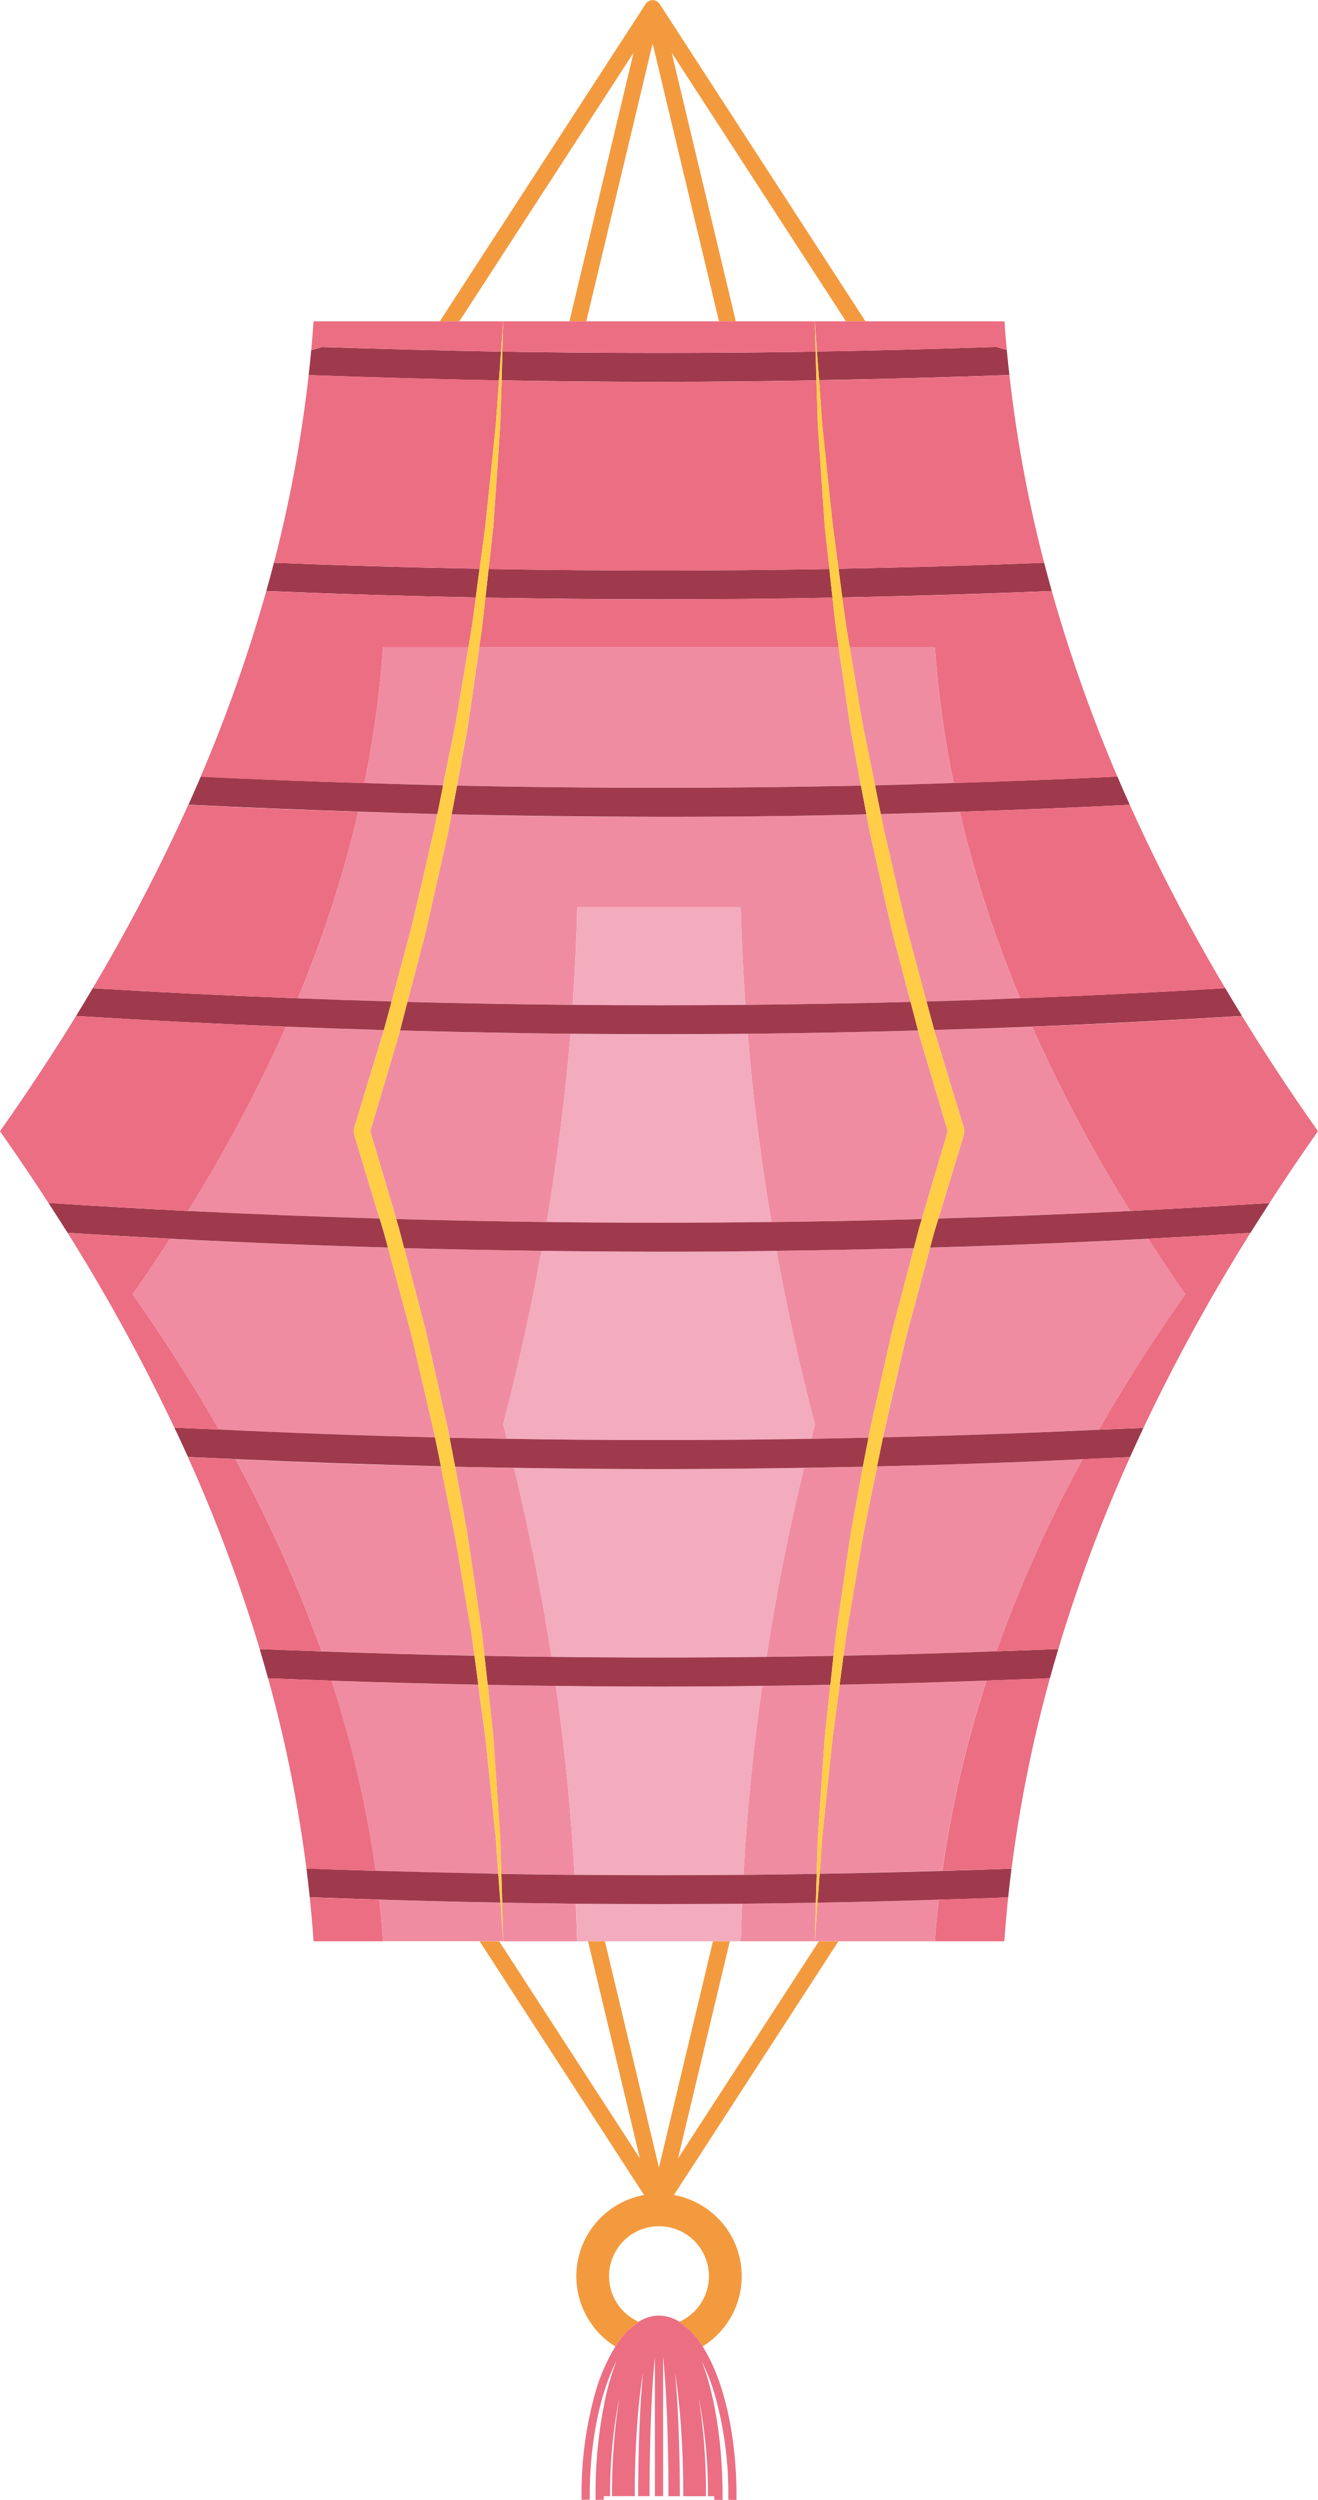 <svg xmlns="http://www.w3.org/2000/svg" width="569.54" height="1080" viewBox="0 0 569.54 1080"><g id="Слой_2" data-name="Слой 2"><g id="set01_536083372"><g id="set01_536083372-2" data-name="set01_536083372"><path d="M177.4 402.23c1.78-7.16 3.37-14.39 5.09-21.58l5-21.68 1.49-7.26q-17.1-.45-34.17-1a512.27 512.27.0 0 1-26.1 80.6q20.26.82 40.51 1.38z" fill="#f08ca2"/><path d="M172.37 447 160 488.74l11.25 37.92q32.47.93 65 1.3 6.87-40.7 10.27-81.33-36.85-.42-73.62-1.43z" fill="#f08ca2"/><path d="M196.33 315.43c1.35-7.31 2.49-14.6 3.77-21.9l2.33-14H165.51a445.93 445.93.0 0 1-8.08 58.77q17 .57 34 1z" fill="#f08ca2"/><path d="M187.48 618.52l-5-21.61c-1.72-7.2-3.28-14.45-5.07-21.65L167.65 539q-47.24-1.34-94.21-3.83c-5.2 7.94-10.52 16-16.17 24q20.62 29.25 37.29 58.48 46.69 2.24 93.44 3.4z" fill="#f08ca2"/><path d="M152.93 489.82V487.7l12.92-42.54v-.13q-21.25-.61-42.4-1.47a642.93 642.93.0 0 1-42.34 79.62q41.41 2.09 82.9 3.26z" fill="#f08ca2"/><path d="M409.56 488.74 397.18 447l-.48-1.81q-36.75 1-73.62 1.43 3.38 40.69 10.26 81.33 32.49-.4 65-1.3z" fill="#f08ca2"/><path d="M197.68 338.31l-.18 1.1q87.24 1.89 174.53.0l-.21-1.1-4-21.92c-1.2-7.38-2.18-14.72-3.26-22.1l-2.18-14.75H207.11L205 294.29c-1.11 7.34-2.08 14.72-3.27 22.1z" fill="#f08ca2"/><path d="M203.77 705.93 200.06 684c-1.24-7.31-2.38-14.64-3.77-21.9l-4.4-21.8c-.49-2.22-.91-4.53-1.36-6.79q-44.49-1-88.8-3.09a579.34 579.34.0 0 1 37.2 83q33.06 1.23 66.1 1.87C204.62 712.19 204.22 709.07 203.77 705.93z" fill="#f08ca2"/><path d="M376.05 617.25l4.89-21.78c1.66-7.23 3.21-14.54 4.93-21.78l9.06-34.45q-29.68.76-59.39 1.15 6.79 37.53 16.58 75c-.57 2.08-1.06 4.15-1.58 6.26 8.25-.13 16.5-.33 24.75-.47z" fill="#f08ca2"/><path d="M322.09 434.13q35.71-.33 71.4-1.27l-7.62-29.05c-1.72-7.23-3.27-14.51-4.93-21.79l-4.89-21.75c-.58-2.81-1.14-5.62-1.66-8.45q-44.72 1-89.61 1.05t-89.64-1.05c-.51 2.83-1.07 5.64-1.63 8.45L188.6 382c-1.66 7.26-3.19 14.56-4.93 21.79l-7.61 29.05q35.66.93 71.4 1.27c1-14.05 1.65-28.06 2-42.11h70.6C320.44 406.07 321.11 420.08 322.09 434.13z" fill="#f08ca2"/><path d="M382.07 359l5 21.68c1.7 7.19 3.28 14.42 5.09 21.58l8.18 30.45q20.22-.57 40.48-1.38a513.25 513.25.0 0 1-26.09-80.6q-17.07.54-34.15 1C381.05 354.13 381.53 356.57 382.07 359z" fill="#f08ca2"/><path d="M373.25 315.43l4.42 21.73.43 2.14c11.34-.28 22.66-.61 34-1A449.33 449.33.0 0 1 404 279.54H367.15l2.34 14C370.74 300.83 371.86 308.12 373.25 315.43z" fill="#f08ca2"/><path d="M362.83 728l-2.94 22-2.35 22.11-2.28 22.14-1.06 15.27q26.52-.49 53-1.29a483.29 483.29.0 0 1 19.1-82.19q-31.71 1.14-63.51 1.77z" fill="#f08ca2"/><path d="M320.66 822.42c-.24 5.42-.45 10.85-.59 16.27h32.05c.15-5.58.26-11.16.42-16.71Q336.6 822.23 320.66 822.42z" fill="#f08ca2"/><path d="M373.23 662.11c-1.37 7.26-2.49 14.59-3.79 21.9l-3.66 21.92c-.45 3.14-.89 6.26-1.3 9.39q33.11-.63 66.12-1.87a578.47 578.47.0 0 1 37.23-83q-44.31 2-88.81 3.09z" fill="#f08ca2"/><path d="M214.27 794.31 212 772.13 209.66 750l-3-22v-.15q-31.78-.63-63.49-1.77a482.38 482.38.0 0 1 19.11 82.19q26.48.82 53.05 1.29z" fill="#f08ca2"/><path d="M403.71 445.16l12.92 42.54v2.12l-11.12 36.62q41.48-1.2 82.88-3.26a645.43 645.43.0 0 1-42.32-79.62q-21.17.85-42.39 1.47z" fill="#f08ca2"/><path d="M217 822c.14 5.55.28 11.13.42 16.71h32c-.12-5.42-.33-10.85-.59-16.27Q233 822.25 217 822z" fill="#f08ca2"/><path d="M321.25 810c10.56-.08 21.11-.26 31.67-.42.14-5.11.29-10.29.46-15.39l1.53-22.25 1.55-22.26 2.35-21.74c-9.81.2-19.65.38-29.46.45Q323.55 769.17 321.25 810z" fill="#f08ca2"/><path d="M496.12 535.19q-47 2.49-94.21 3.83l-9.74 36.24c-1.81 7.2-3.39 14.41-5.09 21.65l-5 21.61-.49 2.52q46.76-1.15 93.43-3.4 16.72-29.25 37.3-58.48C506.66 551.16 501.32 543.13 496.12 535.19z" fill="#f08ca2"/><path d="M361.36 705.3l3.24-22c1.08-7.39 2.06-14.77 3.27-22.12l4-22c.34-1.8.71-3.68 1-5.49-8.44.15-17 .33-25.46.46q-9.87 40.83-16.19 81.69c9.64-.1 19.32-.24 29-.45C360.56 712 360.94 708.69 361.36 705.3z" fill="#f08ca2"/><path d="M201.69 661.14c1.19 7.35 2.18 14.73 3.3 22.08l3.2 22.08c.43 3.39.81 6.7 1.16 10.08 9.67.21 19.35.35 29 .45Q232 675 222.14 634.14c-8.52-.13-17-.31-25.47-.46.34 1.81.7 3.69 1.05 5.49z" fill="#f08ca2"/><path d="M174.67 539.24l9 34.45c1.74 7.24 3.27 14.55 4.93 21.78l4.91 21.78.74 3.9c8.27.14 16.52.34 24.77.47-.54-2.11-1-4.18-1.58-6.26q9.76-37.46 16.57-75Q204.33 540 174.67 539.24z" fill="#f08ca2"/><path d="M163.89 820.66c.68 6 1.21 12 1.62 18h51.93L216.26 822Q190 821.51 163.89 820.66z" fill="#f08ca2"/><path d="M352.12 838.69H404c.4-6 1-12 1.63-18q-26.18.84-52.38 1.29z" fill="#f08ca2"/><path d="M214.65 771.88l1.5 22.27c.18 5.1.34 10.28.49 15.39 10.54.16 21.1.34 31.64.42q-2.26-40.82-8.07-81.61c-9.82-.07-19.65-.25-29.44-.45l2.34 21.74z" fill="#f08ca2"/><path d="M222.14 634.14Q232 675 238.34 715.83q46.41.57 92.88.0 6.38-40.8 16.19-81.69c-20.85.32-41.75.55-62.63.55S243 634.46 222.14 634.14z" fill="#f3abbe"/><path d="M333.34 528q-6.87-40.7-10.26-81.33c-12.76.07-25.51.17-38.3.17s-25.55-.1-38.3-.17q-3.39 40.69-10.27 81.33Q284.78 528.55 333.34 528z" fill="#f3abbe"/><path d="M335.54 540.39q-25.38.35-50.76.38T234 540.39q-6.84 37.53-16.57 75c.54 2.08 1 4.15 1.58 6.26q65.78 1.07 131.52.0c.52-2.11 1-4.18 1.58-6.26Q342.36 577.91 335.54 540.39z" fill="#f3abbe"/><path d="M322.09 434.13c-1-14.05-1.65-28.06-2-42.11h-70.6c-.36 14.05-1 28.06-2 42.11Q284.77 434.48 322.09 434.13z" fill="#f3abbe"/><path d="M240.21 728.35Q246 769.17 248.28 810q36.5.35 73 0 2.28-40.82 8.1-81.61-22.28.3-44.57.31T240.21 728.35z" fill="#f3abbe"/><path d="M248.88 822.42c.26 5.42.47 10.85.59 16.27h70.6c.14-5.42.35-10.85.59-16.27-12 .08-23.92.17-35.88.17S260.84 822.5 248.88 822.42z" fill="#f3abbe"/><path d="M216.5 151.92q-38.7-.71-77.36-2l-4.65 1.35c-.32 3.57-.7 7.17-1.11 10.78q41 1.52 82.23 2.3z" fill="#9f3a4c"/><path d="M436.18 162c-.42-3.61-.79-7.21-1.11-10.78l-4.66-1.35q-38.66 1.35-77.37 2l.89 12.39Q395.12 163.51 436.18 162z" fill="#9f3a4c"/><path d="M352.8 164.31c-.11-4.14-.22-8.29-.35-12.39q-67.67 1.11-135.36.0c-.11 4.1-.22 8.28-.34 12.39q34 .65 68 .65T352.8 164.31z" fill="#9f3a4c"/><path d="M205.59 258.12c.38-2.86.76-5.74 1.11-8.59l.54-3.81q-44.49-.78-88.9-2.6c-1 4.08-2.12 8.12-3.27 12.21h0Q160.22 257.25 205.59 258.12z" fill="#9f3a4c"/><path d="M362.83 249.53c.36 2.85.74 5.73 1.12 8.59q45.35-.93 90.55-2.79c-1.16-4.09-2.24-8.13-3.3-12.21q-44.37 1.77-88.87 2.6z" fill="#9f3a4c"/><path d="M359.75 258.2q-.42-4.06-.9-8.14l-.44-4.24q-73.64 1.31-147.28.0l-.45 4.24c-.29 2.72-.6 5.43-.9 8.14q37.47.68 75 .72T359.75 258.2z" fill="#9f3a4c"/><path d="M378.1 339.3c.85 4.12 1.63 8.25 2.49 12.41q17.06-.45 34.15-1c24.53-.81 49-1.76 73.47-3-1.8-4-3.57-8-5.26-12l-.1-.22c-23.54 1.17-47.15 2-70.73 2.77C400.76 338.69 389.44 339 378.1 339.3z" fill="#9f3a4c"/><path d="M195.14 351.82q44.73 1 89.64 1.05t89.61-1.05c-.8-4.15-1.54-8.31-2.36-12.41q-87.19 1.89-174.53.0C196.71 343.51 196 347.67 195.14 351.82z" fill="#9f3a4c"/><path d="M189 351.71l2.5-12.41q-17-.42-34-1c-23.59-.73-47.18-1.6-70.74-2.77v0c-1.73 4-3.53 8.09-5.33 12.13 24.44 1.22 48.94 2.17 73.46 3Q171.87 351.24 189 351.71z" fill="#9f3a4c"/><path d="M400.35 432.68 403.68 445q21.21-.61 42.39-1.47 45.39-1.85 90.63-4.63h0c-2.46-4-4.88-8-7.25-12q-44.28 2.7-88.63 4.36Q420.57 432.13 400.35 432.68z" fill="#9f3a4c"/><path d="M123.49 443.56q21.17.85 42.4 1.47l3.33-12.35q-20.26-.57-40.51-1.38-44.36-1.67-88.63-4.36c-2.37 4-4.77 8-7.22 12Q78.06 441.77 123.49 443.56z" fill="#9f3a4c"/><path d="M172.86 445.2q36.72 1 73.62 1.43c12.75.07 25.51.17 38.3.17s25.54-.1 38.3-.17q36.82-.42 73.62-1.43l-3.21-12.34q-35.67.93-71.4 1.27-37.29.35-74.63.0-35.73-.33-71.4-1.27z" fill="#9f3a4c"/><path d="M165.83 532.33l-1.78-5.89q-41.49-1.2-82.9-3.26c-20.1-1-40.15-2.15-60.22-3.48 2.81 4.31 5.56 8.63 8.28 12.92v0c14.68.93 29.45 1.76 44.23 2.53q47 2.49 94.21 3.83z" fill="#9f3a4c"/><path d="M488.39 523.18q-41.38 2.09-82.88 3.26l-1.81 5.89L401.91 539q47.19-1.34 94.21-3.83 22.15-1.16 44.23-2.53v0c2.71-4.29 5.47-8.61 8.27-12.92C528.56 521 508.49 522.15 488.39 523.18z" fill="#9f3a4c"/><path d="M397.2 530.51l1.13-3.85q-32.49.93-65 1.3-48.57.59-97.13.0-32.49-.4-65-1.3l1.13 3.85 2.3 8.73q29.61.76 59.34 1.15 25.37.35 50.77.38t50.76-.38q29.67-.37 59.39-1.15z" fill="#9f3a4c"/><path d="M188 621q-46.77-1.15-93.44-3.4c-6.42-.28-12.8-.51-19.21-.8 2 4.12 3.86 8.21 5.73 12.35l.16.32c6.81.36 13.63.58 20.49.92q44.29 2 88.8 3.09C189.7 629.35 188.87 625.16 188 621z" fill="#9f3a4c"/><path d="M381.55 621 379 633.52q44.48-1 88.81-3.09c6.84-.34 13.67-.56 20.49-.92l.16-.33c1.84-4.06 3.73-8.18 5.66-12.31h.06c-6.39.29-12.81.52-19.22.8Q428.32 619.88 381.55 621z" fill="#9f3a4c"/><path d="M375.29 621.15c-8.25.14-16.5.34-24.75.47q-65.76 1.07-131.52.0c-8.25-.13-16.5-.33-24.77-.47.83 4.16 1.63 8.32 2.42 12.53 8.47.15 17 .33 25.47.46 20.85.32 41.74.55 62.64.55s41.78-.23 62.63-.55c8.5-.13 17-.31 25.46-.46C373.68 629.47 374.46 625.31 375.29 621.15z" fill="#9f3a4c"/><path d="M364.48 715.32c-.54 4.17-1.09 8.35-1.65 12.51q31.8-.63 63.51-1.77 13.7-.46 27.35-1c1.17-4.2 2.36-8.4 3.63-12.58v-.07c-8.92.4-17.81.69-26.72 1Q397.55 714.68 364.48 715.32z" fill="#9f3a4c"/><path d="M206.69 727.83c-.56-4.16-1.1-8.34-1.66-12.51q-33.06-.63-66.1-1.87c-8.89-.34-17.81-.63-26.69-1v.07c1.25 4.18 2.43 8.38 3.59 12.58q13.65.51 27.35 1Q174.9 727.2 206.69 727.83z" fill="#9f3a4c"/><path d="M238.34 715.83c-9.64-.1-19.32-.24-29-.45.47 4.09.88 8.06 1.33 12.07l.09.45c9.79.2 19.62.38 29.44.45q22.26.3 44.57.31t44.57-.31c9.81-.07 19.65-.25 29.46-.45l.08-.45c.42-4 .86-8 1.29-12.07-9.64.21-19.32.35-29 .45Q284.75 716.4 238.34 715.83z" fill="#9f3a4c"/><path d="M354.2 809.54 353.28 822q26.24-.44 52.38-1.29c10-.27 20-.56 30-1 .44-4.17.91-8.29 1.43-12.42q-14.89.57-29.89 1Q380.74 809.08 354.2 809.54z" fill="#9f3a4c"/><path d="M162.31 808.25q-15-.42-29.9-1c.53 4.13 1 8.25 1.43 12.42 10 .4 20 .69 30 1q26.15.84 52.37 1.29l-.9-12.41Q188.8 809 162.31 808.25z" fill="#9f3a4c"/><path d="M248.28 810c-10.54-.08-21.1-.26-31.64-.42.11 4.15.27 8.3.38 12.44q15.94.25 31.86.44c12 .08 23.94.17 35.9.17s23.92-.09 35.88-.17q15.94-.17 31.88-.44c.11-4.14.26-8.29.38-12.44-10.56.16-21.11.34-31.67.42Q284.8 810.31 248.28 810z" fill="#9f3a4c"/><path d="M353.86 838.69 293 932.48l22.37-93.79h-7.29l-23.33 97.75-23.35-97.75h-7.3l22.4 93.79L215.7 838.69h-8.45l71.06 109.62a35.71 35.71.0 0 0-12.39 65.46 42.38 42.38.0 0 1 5.25-6.83l4.81-3.85a22 22 0 0 1-6.45-4.45 21.57 21.57.0 1 1 30.48.0 21.78 21.78.0 0 1-6.43 4.45l4.79 3.85a43.62 43.62.0 0 1 5.26 6.78 35.66 35.66.0 0 0-12.4-65.41l71.08-109.62z" fill="#f49a3e"/><path d="M285 1.64 284.3.83 284.03.69 283.39.34 283.08.2 282.02.0 280.96.2 280.68.34 280.01.69 279.75.83 279.04 1.64 190.06 138.81H198.51L273.77 22.8 246.06 138.81H253.35L282.02 18.82 310.68 138.81H317.96L290.26 22.8 365.54 138.81H373.98L285 1.64z" fill="#f49a3e"/><path d="M283.01 1019.06V1018.12L282.91 1019.06H283.01z" fill="#f49a3e"/><path d="M286.55 1019.06H286.68L286.55 1018.09V1019.06z" fill="#f49a3e"/><path d="M440.83 431.3q44.35-1.67 88.63-4.36a795.69 795.69.0 0 1-41.25-79.22c-24.46 1.22-48.94 2.17-73.47 3A513.25 513.25.0 0 0 440.83 431.3z" fill="#ec6e82"/><path d="M154.81 350.7c-24.52-.81-49-1.76-73.46-3a789.66 789.66.0 0 1-41.27 79.22q44.27 2.7 88.63 4.36A512.27 512.27.0 0 0 154.81 350.7z" fill="#ec6e82"/><path d="M86.68 335.59v0c23.56 1.17 47.15 2 70.74 2.77a445.93 445.93.0 0 0 8.08-58.77h36.92l1.34-8q1-6.74 1.82-13.45-45.32-.93-90.52-2.79A663.37 663.37.0 0 1 86.68 335.59z" fill="#ec6e82"/><path d="M133.84 819.7c.66 6.34 1.23 12.65 1.66 19h30c-.41-6-.94-12-1.62-18C153.87 820.39 143.85 820.1 133.84 819.7z" fill="#ec6e82"/><path d="M209.67 227.51l2.33-22.1 2.27-22.15 1.34-18.95q-41.19-.8-82.23-2.3a578.27 578.27.0 0 1-15 81.11q44.4 1.77 88.9 2.6z" fill="#ec6e82"/><path d="M57.27 559.16c5.65-8 11-16 16.17-24-14.78-.77-29.55-1.6-44.23-2.53a816.66 816.66.0 0 1 46.14 84.18c6.41.29 12.79.52 19.21.8Q77.85 588.39 57.27 559.16z" fill="#ec6e82"/><path d="M138.93 713.45a579.34 579.34.0 0 0-37.2-83c-6.86-.34-13.68-.56-20.49-.92l-.16-.32a676.05 676.05.0 0 1 31.18 83.3v-.07C121.12 712.82 130 713.11 138.93 713.45z" fill="#ec6e82"/><path d="M143.2 726.06q-13.69-.46-27.35-1a582 582 0 0 1 16.56 82.21q14.93.57 29.9 1A482.38 482.38.0 0 0 143.2 726.06z" fill="#ec6e82"/><path d="M123.49 443.56q-45.42-1.85-90.63-4.63Q17.53 463.83.0 488.74q10.91 15.48 20.93 31C41 521 61.05 522.15 81.15 523.18A642.93 642.93.0 0 0 123.49 443.56z" fill="#ec6e82"/><path d="M216.5 151.92l.94-13.11H135.5c-.28 4.14-.62 8.29-1 12.42l4.65-1.35Q177.8 151.23 216.5 151.92z" fill="#ec6e82"/><path d="M512.28 559.16q-20.64 29.25-37.3 58.48c6.41-.28 12.83-.51 19.22-.8h-.06a824.19 824.19.0 0 1 46.21-84.21q-22.05 1.4-44.23 2.53C501.32 543.13 506.66 551.16 512.28 559.16z" fill="#ec6e82"/><path d="M467.83 630.43a578.47 578.47.0 0 0-37.23 83c8.91-.34 17.8-.63 26.72-1v.07a668.62 668.62.0 0 1 31.16-83.31l-.16.33C481.5 629.87 474.67 630.09 467.83 630.43z" fill="#ec6e82"/><path d="M404 838.69h30c.46-6.34 1-12.65 1.66-19-10 .4-20 .69-30 1C405 826.7 404.43 832.68 404 838.69z" fill="#ec6e82"/><path d="M536.7 438.93q-45.23 2.83-90.63 4.63a645.43 645.43.0 0 0 42.32 79.62c20.1-1 40.17-2.15 60.23-3.48q10-15.45 20.92-31Q552 463.87 536.7 438.93z" fill="#ec6e82"/><path d="M359.75 258.2q-37.44.68-75 .72t-75-.72c-.49 4.67-1 9.31-1.59 14l-1.08 7.33H362.42l-1.07-7.33C360.75 267.51 360.25 262.87 359.75 258.2z" fill="#ec6e82"/><path d="M352.45 151.92l-.33-13.11H217.44q-.18 6.56-.35 13.11Q284.74 153 352.45 151.92z" fill="#ec6e82"/><path d="M412.12 338.31c23.58-.73 47.19-1.6 70.73-2.77l.1.22a660.46 660.46.0 0 1-28.45-80.43q-45.17 1.92-90.55 2.79c.6 4.48 1.17 9 1.87 13.45l1.33 8H404A449.33 449.33.0 0 0 412.12 338.31z" fill="#ec6e82"/><path d="M355.29 183.26l2.28 22.11 2.35 22.14 2.41 18.21q44.44-.78 88.87-2.6a576.75 576.75.0 0 1-15-81.11q-41.1 1.52-82.25 2.3z" fill="#ec6e82"/><path d="M430.41 149.88l4.66 1.35c-.4-4.13-.75-8.28-1-12.42H352.12l.92 13.11Q391.76 151.21 430.41 149.88z" fill="#ec6e82"/><path d="M354.91 205.61l-1.53-22.28c-.21-6.32-.39-12.63-.58-19q-34 .65-68 .65t-68-.65c-.19 6.39-.38 12.7-.6 19l-1.5 22.28-1.55 22.23-2 18q73.62 1.31 147.28.0l-2-18z" fill="#ec6e82"/><path d="M407.24 808.25q15-.42 29.89-1a592 592 0 0 1 16.56-82.21q-13.63.51-27.35 1A483.29 483.29.0 0 0 407.24 808.25z" fill="#ec6e82"/><path d="M303.63 1013.72a43.62 43.62.0 0 0-5.26-6.78l-4.79-3.85a15.94 15.94.0 0 0-17.6.0l-4.81 3.85a42.38 42.38.0 0 0-5.25 6.83 80.65 80.65.0 0 0-9.12 21.56 160.83 160.83.0 0 0-5.5 43.07v1.6l3.54-.06v-1.54c0-20.83 3.52-39.69 9.16-53.2.73-1.77 1.52-3.5 2.35-5.1a114.71 114.71.0 0 0-4.61 15.32 199.33 199.33.0 0 0-4.39 43v1.6l3.55-.06v-1.54h2.74a213.17 213.17.0 0 1 4-42.63 265.85 265.85.0 0 0-3.17 42.63h9.81c0-20.92 1.38-39.85 3.57-53.52-.21 2.36-.42 4.8-.6 7.45-.94 12.84-1.48 28.78-1.48 46.07h4.92c0-21 .65-40 1.72-53.72.17-2 .31-3.85.49-5.62l.1-.94v60.28h3.54v-60.31l.13 1c.33 3.93.7 8.45 1 13.42.74 12.76 1.18 28.69 1.18 45.92h4.93c0-20.79-.78-39.65-2.08-53.47 2.18 13.65 3.56 32.6 3.56 53.47h9.81a265.79 265.79.0 0 0-3.15-42.62 213.61 213.61.0 0 1 4 42.62h2.75v1.54l3.57.06v-1.6c0-21.17-2.88-40.38-7.59-54.44l-1.46-3.93a86.37 86.37.0 0 1 6.18 16.27 157.69 157.69.0 0 1 5.36 42.1v1.54l3.54.06v-1.6c0-21.25-3.55-40.49-9.41-54.55A73.11 73.11.0 0 0 303.63 1013.72z" fill="#ec6e82"/><path d="M403.71 445.16v-.13l-3.33-12.35-8.18-30.45c-1.81-7.16-3.39-14.39-5.09-21.58l-5-21.68c-.54-2.4-1-4.84-1.48-7.26-.86-4.16-1.64-8.29-2.49-12.41l-.43-2.14-4.42-21.73c-1.39-7.31-2.51-14.6-3.76-21.9l-2.34-14-1.33-8c-.7-4.49-1.27-9-1.87-13.45-.38-2.86-.76-5.74-1.12-8.59l-.5-3.81-2.41-18.21-2.35-22.14-2.28-22.11-1.36-18.95L353 151.92l-.92-13.11.33 13.11c.13 4.1.24 8.25.35 12.39.19 6.39.37 12.7.58 19l1.53 22.28 1.52 22.23 2 18 .44 4.24q.48 4.08.9 8.14c.5 4.67 1 9.31 1.6 14l1.07 7.33 2.18 14.75c1.08 7.38 2.06 14.72 3.26 22.1l4 21.92.21 1.1c.82 4.1 1.56 8.26 2.36 12.41.52 2.83 1.08 5.64 1.66 8.45L380.94 382c1.66 7.28 3.21 14.56 4.93 21.79l7.62 29.05 3.21 12.34.48 1.81 12.38 41.73-11.23 37.92-1.13 3.85-2.27 8.73-9.06 34.45c-1.72 7.24-3.27 14.55-4.93 21.78l-4.89 21.78-.76 3.9c-.83 4.16-1.61 8.32-2.42 12.53-.3 1.81-.67 3.69-1 5.49l-4 22c-1.21 7.35-2.19 14.73-3.27 22.12l-3.24 22c-.42 3.39-.8 6.7-1.18 10.08-.43 4.09-.87 8.06-1.29 12.07l-.08.45-2.35 21.74-1.55 22.26-1.53 22.25c-.17 5.1-.32 10.28-.46 15.39-.12 4.15-.27 8.3-.38 12.44-.16 5.55-.27 11.13-.42 16.71L353.28 822l.92-12.41 1.06-15.27 2.28-22.14L359.89 750l2.94-22v-.15c.56-4.16 1.11-8.34 1.65-12.51.41-3.13.85-6.25 1.3-9.39L369.44 684c1.3-7.31 2.42-14.64 3.79-21.9L379 633.52 381.55 621l.49-2.52 5-21.61c1.7-7.24 3.28-14.45 5.09-21.65L401.91 539l1.79-6.69 1.81-5.89 11.12-36.62V487.7z" fill="#ffce46"/><path d="M172.86 445.2l3.2-12.34 7.61-29.05c1.74-7.23 3.27-14.53 4.93-21.79l4.91-21.75c.56-2.81 1.12-5.62 1.63-8.45.81-4.15 1.57-8.31 2.36-12.41l.18-1.1 4-21.92c1.19-7.38 2.16-14.76 3.27-22.1l2.15-14.75 1.08-7.33c.58-4.7 1.1-9.34 1.59-14 .3-2.71.61-5.42.9-8.14l.45-4.24 2-18 1.55-22.23 1.5-22.28c.22-6.32.41-12.63.6-19 .12-4.11.23-8.29.34-12.39q.16-6.55.35-13.11l-.94 13.11-.89 12.39-1.34 18.95L212 205.41l-2.33 22.1-2.43 18.21-.54 3.81c-.35 2.85-.73 5.73-1.11 8.59q-.84 6.72-1.82 13.45l-1.34 8-2.33 14c-1.28 7.3-2.42 14.59-3.77 21.9l-4.85 23.87L189 351.71 187.49 359l-5 21.68c-1.72 7.19-3.31 14.42-5.09 21.58l-8.18 30.45L165.89 445v.13L152.93 487.7v2.12l11.12 36.62 1.78 5.89 1.82 6.69 9.74 36.24c1.79 7.2 3.35 14.45 5.07 21.65l5 21.61L188 621c.87 4.12 1.7 8.31 2.53 12.48.45 2.26.87 4.57 1.36 6.79l4.4 21.8c1.39 7.26 2.53 14.59 3.77 21.9l3.71 21.92c.45 3.14.85 6.26 1.26 9.39.56 4.17 1.1 8.35 1.66 12.51V728l3 22 2.3 22.11 2.31 22.18 1.09 15.23.9 12.41 1.18 16.74c-.14-5.58-.28-11.16-.42-16.71-.11-4.14-.27-8.29-.38-12.44-.15-5.11-.31-10.29-.49-15.39l-1.5-22.27-1.54-22.24-2.34-21.74-.09-.45c-.45-4-.86-8-1.33-12.07-.35-3.38-.73-6.69-1.16-10.08L205 683.22c-1.12-7.35-2.11-14.73-3.3-22.08l-4-22c-.35-1.8-.71-3.68-1.05-5.49-.79-4.21-1.59-8.37-2.42-12.53l-.74-3.9-4.91-21.78c-1.66-7.23-3.19-14.54-4.93-21.78l-9-34.45-2.3-8.73-1.13-3.85L160 488.74 172.37 447z" fill="#ffce46"/></g></g></g></svg>